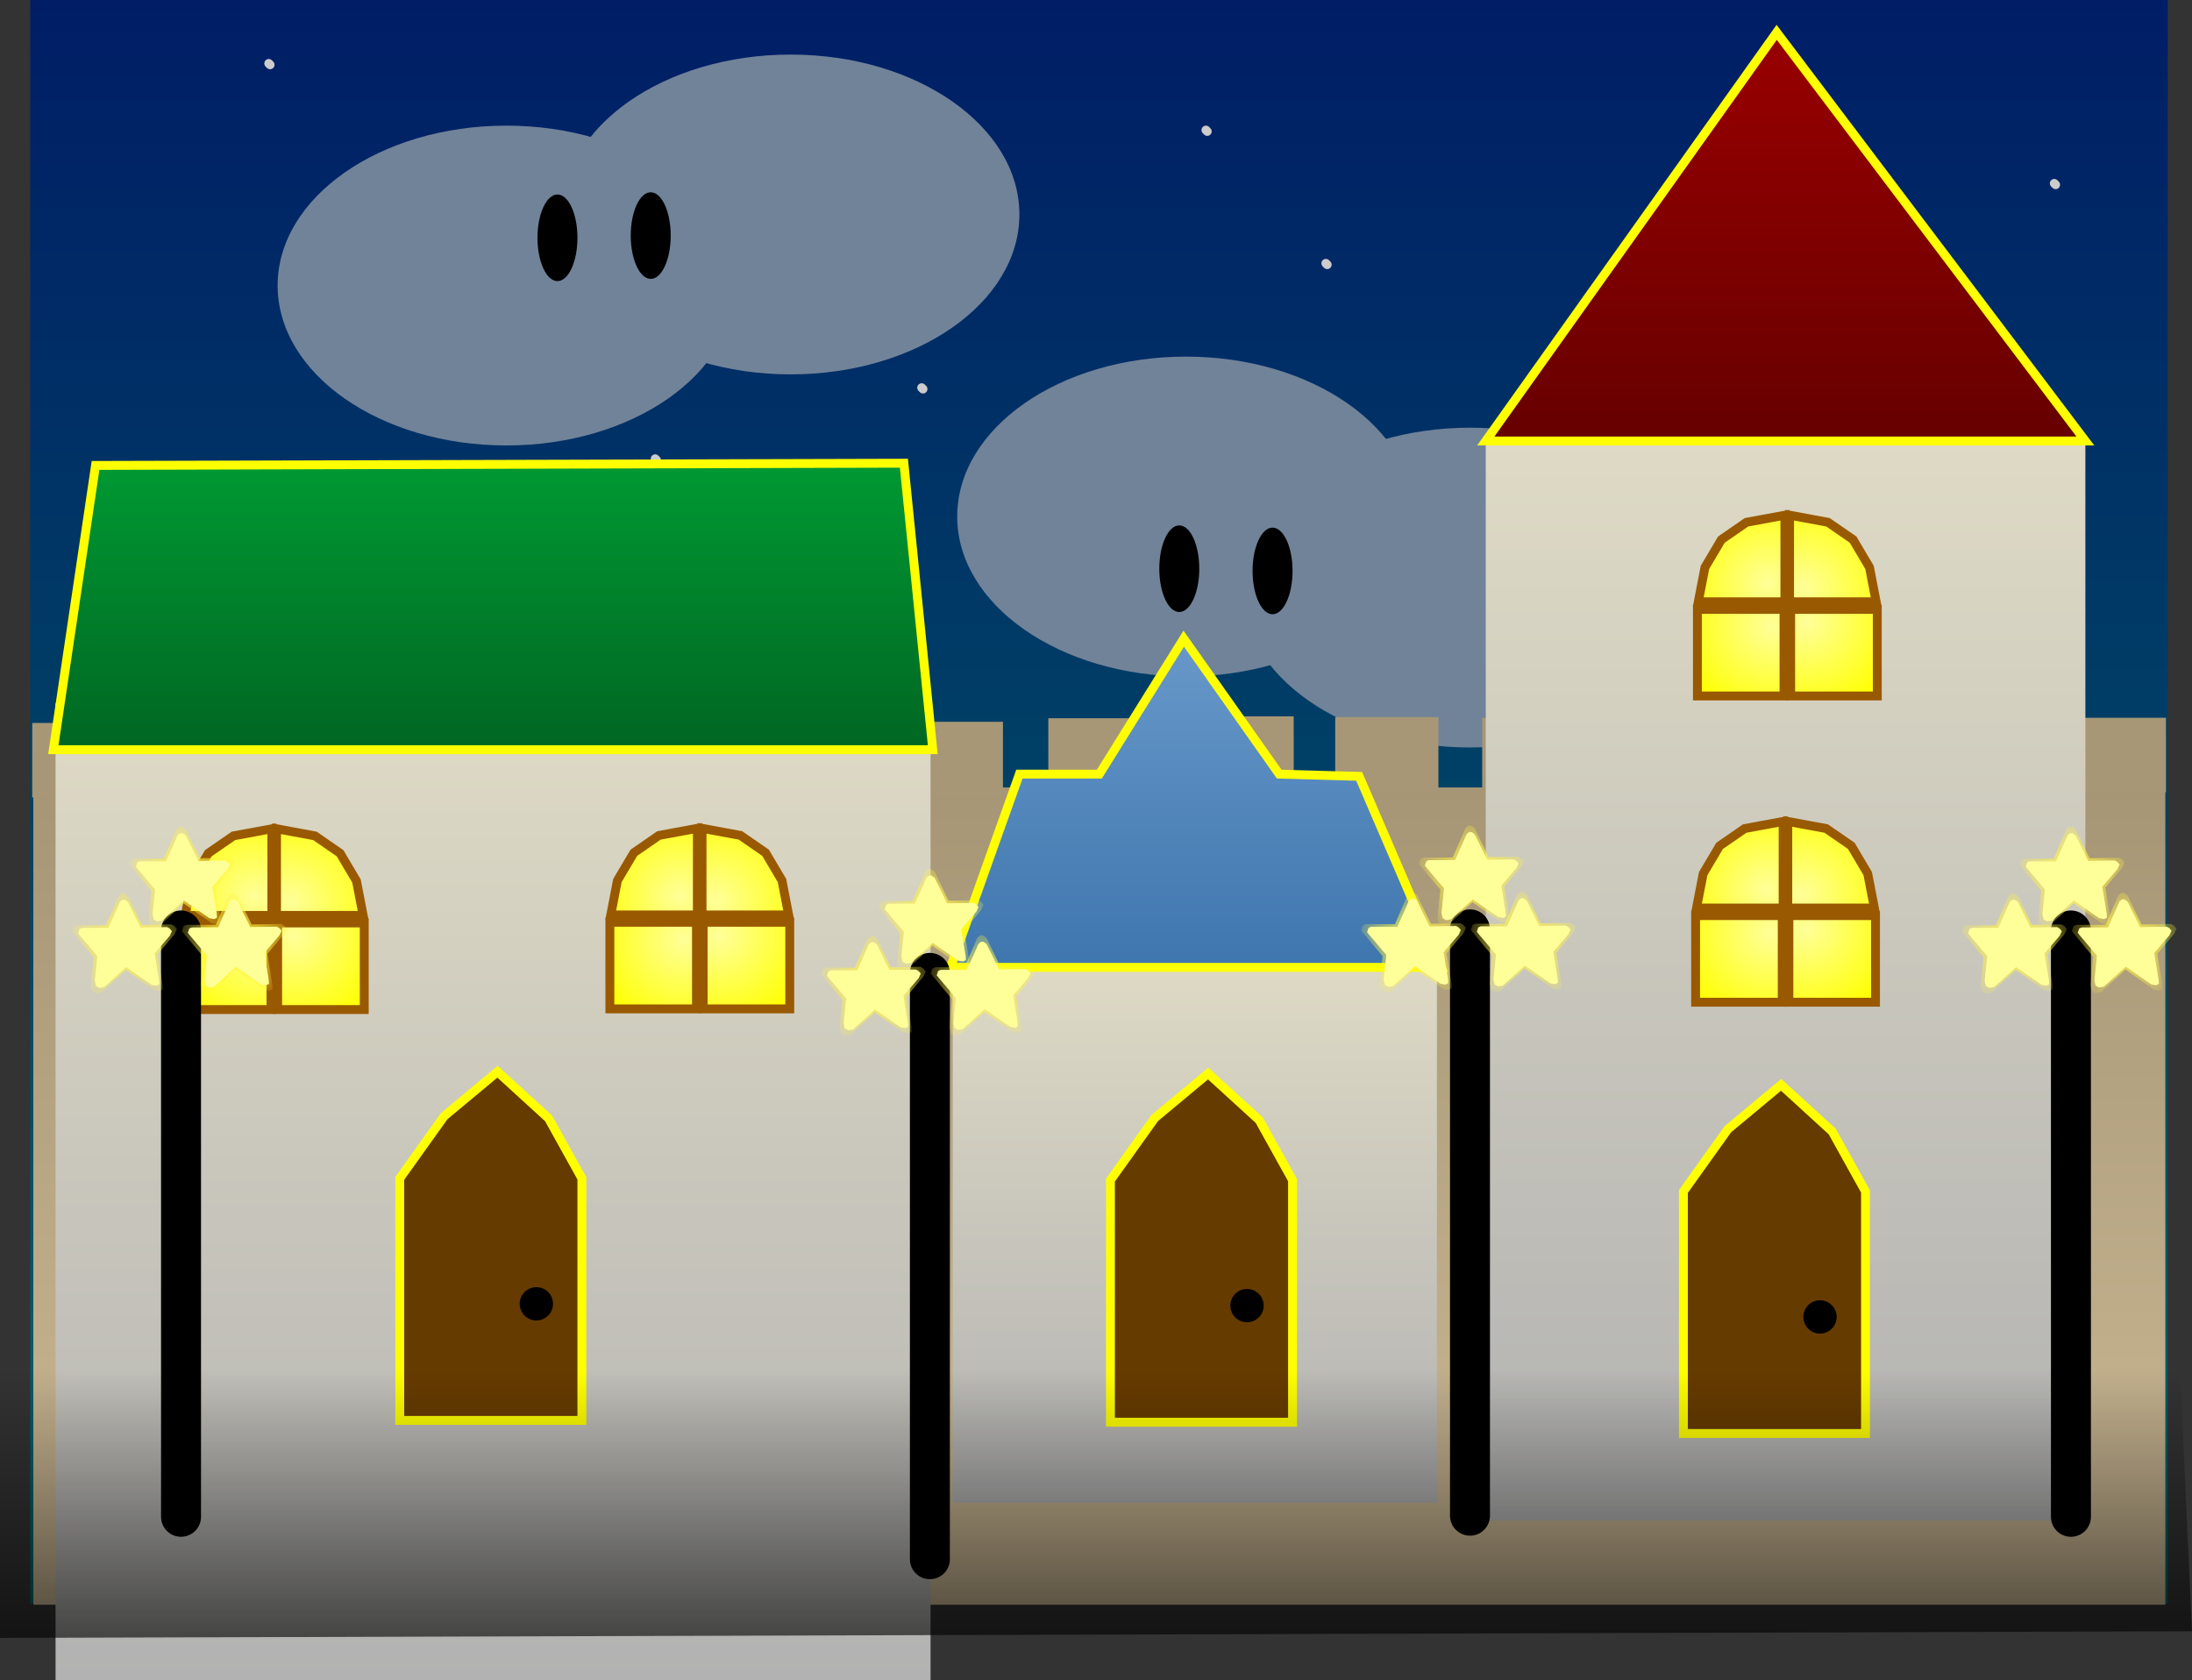 <svg version="1.1" xmlns="http://www.w3.org/2000/svg" xmlns:xlink="http://www.w3.org/1999/xlink" width="493.514" height="378.322" viewBox="0,0,493.514,378.322"><rect x="0" y="0" width="493.514" height="378.322" fill="#333333" stroke="none"/><defs><linearGradient x1="-0.709" y1="-0.286" x2="-0.709" y2="360.767" gradientUnits="userSpaceOnUse" id="color-1"><stop offset="0" stop-color="#001d66"/><stop offset="1" stop-color="#006666"/></linearGradient><linearGradient x1="240" y1="177" x2="240" y2="361" gradientUnits="userSpaceOnUse" id="color-2"><stop offset="0" stop-color="#a69675"/><stop offset="1" stop-color="#ccb995"/></linearGradient><linearGradient x1="103.5" y1="158.035" x2="103.5" y2="378.035" gradientUnits="userSpaceOnUse" id="color-3"><stop offset="0" stop-color="#dedac5"/><stop offset="1" stop-color="#b2b2b2"/></linearGradient><linearGradient x1="261.5" y1="215" x2="261.5" y2="338" gradientUnits="userSpaceOnUse" id="color-4"><stop offset="0" stop-color="#dedac5"/><stop offset="1" stop-color="#b2b2b2"/></linearGradient><radialGradient cx="50.778" cy="211.353" r="21.811" gradientUnits="userSpaceOnUse" id="color-5"><stop offset="0" stop-color="#ffff99"/><stop offset="1" stop-color="#ffff00"/></radialGradient><radialGradient cx="58.808" cy="210.538" r="21.401" gradientUnits="userSpaceOnUse" id="color-6"><stop offset="0" stop-color="#ffff99"/><stop offset="1" stop-color="#ffff00"/></radialGradient><radialGradient cx="57.888" cy="202.744" r="21.378" gradientUnits="userSpaceOnUse" id="color-7"><stop offset="0" stop-color="#ffff99"/><stop offset="1" stop-color="#ffff00"/></radialGradient><radialGradient cx="49.935" cy="201.666" r="20.455" gradientUnits="userSpaceOnUse" id="color-8"><stop offset="0" stop-color="#ffff99"/><stop offset="1" stop-color="#ffff00"/></radialGradient><radialGradient cx="146.578" cy="211.203" r="21.811" gradientUnits="userSpaceOnUse" id="color-9"><stop offset="0" stop-color="#ffff99"/><stop offset="1" stop-color="#ffff00"/></radialGradient><radialGradient cx="154.608" cy="210.388" r="21.401" gradientUnits="userSpaceOnUse" id="color-10"><stop offset="0" stop-color="#ffff99"/><stop offset="1" stop-color="#ffff00"/></radialGradient><radialGradient cx="153.688" cy="202.644" r="21.378" gradientUnits="userSpaceOnUse" id="color-11"><stop offset="0" stop-color="#ffff99"/><stop offset="1" stop-color="#ffff00"/></radialGradient><radialGradient cx="145.735" cy="201.566" r="20.455" gradientUnits="userSpaceOnUse" id="color-12"><stop offset="0" stop-color="#ffff99"/><stop offset="1" stop-color="#ffff00"/></radialGradient><linearGradient x1="394.5" y1="98.034" x2="394.5" y2="342.034" gradientUnits="userSpaceOnUse" id="color-13"><stop offset="0" stop-color="#dedac5"/><stop offset="1" stop-color="#b2b2b2"/></linearGradient><radialGradient cx="391.428" cy="140.753" r="21.811" gradientUnits="userSpaceOnUse" id="color-14"><stop offset="0" stop-color="#ffff99"/><stop offset="1" stop-color="#ffff00"/></radialGradient><radialGradient cx="399.458" cy="139.938" r="21.401" gradientUnits="userSpaceOnUse" id="color-15"><stop offset="0" stop-color="#ffff99"/><stop offset="1" stop-color="#ffff00"/></radialGradient><radialGradient cx="398.538" cy="132.144" r="21.378" gradientUnits="userSpaceOnUse" id="color-16"><stop offset="0" stop-color="#ffff99"/><stop offset="1" stop-color="#ffff00"/></radialGradient><radialGradient cx="390.585" cy="131.066" r="20.455" gradientUnits="userSpaceOnUse" id="color-17"><stop offset="0" stop-color="#ffff99"/><stop offset="1" stop-color="#ffff00"/></radialGradient><radialGradient cx="391.028" cy="209.703" r="21.811" gradientUnits="userSpaceOnUse" id="color-18"><stop offset="0" stop-color="#ffff99"/><stop offset="1" stop-color="#ffff00"/></radialGradient><radialGradient cx="399.058" cy="208.888" r="21.401" gradientUnits="userSpaceOnUse" id="color-19"><stop offset="0" stop-color="#ffff99"/><stop offset="1" stop-color="#ffff00"/></radialGradient><radialGradient cx="398.138" cy="201.094" r="21.378" gradientUnits="userSpaceOnUse" id="color-20"><stop offset="0" stop-color="#ffff99"/><stop offset="1" stop-color="#ffff00"/></radialGradient><radialGradient cx="390.185" cy="200.016" r="20.455" gradientUnits="userSpaceOnUse" id="color-21"><stop offset="0" stop-color="#ffff99"/><stop offset="1" stop-color="#ffff00"/></radialGradient><linearGradient x1="4.5" y1="104" x2="4.5" y2="168.5" gradientUnits="userSpaceOnUse" id="color-22"><stop offset="0" stop-color="#009933"/><stop offset="1" stop-color="#006622"/></linearGradient><linearGradient x1="206.5" y1="143.5" x2="206.5" y2="217.5" gradientUnits="userSpaceOnUse" id="color-23"><stop offset="0" stop-color="#6898c9"/><stop offset="1" stop-color="#3e76ae"/></linearGradient><radialGradient cx="20.922" cy="212.199" r="15.513" gradientUnits="userSpaceOnUse" id="color-24"><stop offset="0" stop-color="#fff343"/><stop offset="1" stop-color="#fff343" stop-opacity="0"/></radialGradient><radialGradient cx="45.622" cy="212.099" r="15.513" gradientUnits="userSpaceOnUse" id="color-25"><stop offset="0" stop-color="#fff343"/><stop offset="1" stop-color="#fff343" stop-opacity="0"/></radialGradient><radialGradient cx="33.922" cy="197.199" r="15.513" gradientUnits="userSpaceOnUse" id="color-26"><stop offset="0" stop-color="#fff343"/><stop offset="1" stop-color="#fff343" stop-opacity="0"/></radialGradient><radialGradient cx="189.522" cy="221.749" r="15.513" gradientUnits="userSpaceOnUse" id="color-27"><stop offset="0" stop-color="#fff343"/><stop offset="1" stop-color="#fff343" stop-opacity="0"/></radialGradient><radialGradient cx="214.222" cy="221.649" r="15.513" gradientUnits="userSpaceOnUse" id="color-28"><stop offset="0" stop-color="#fff343"/><stop offset="1" stop-color="#fff343" stop-opacity="0"/></radialGradient><radialGradient cx="202.522" cy="206.749" r="15.513" gradientUnits="userSpaceOnUse" id="color-29"><stop offset="0" stop-color="#fff343"/><stop offset="1" stop-color="#fff343" stop-opacity="0"/></radialGradient><radialGradient cx="311.122" cy="211.949" r="15.513" gradientUnits="userSpaceOnUse" id="color-30"><stop offset="0" stop-color="#fff343"/><stop offset="1" stop-color="#fff343" stop-opacity="0"/></radialGradient><radialGradient cx="335.822" cy="211.849" r="15.513" gradientUnits="userSpaceOnUse" id="color-31"><stop offset="0" stop-color="#fff343"/><stop offset="1" stop-color="#fff343" stop-opacity="0"/></radialGradient><radialGradient cx="324.122" cy="196.949" r="15.513" gradientUnits="userSpaceOnUse" id="color-32"><stop offset="0" stop-color="#fff343"/><stop offset="1" stop-color="#fff343" stop-opacity="0"/></radialGradient><radialGradient cx="446.422" cy="212.199" r="15.513" gradientUnits="userSpaceOnUse" id="color-33"><stop offset="0" stop-color="#fff343"/><stop offset="1" stop-color="#fff343" stop-opacity="0"/></radialGradient><radialGradient cx="471.122" cy="212.099" r="15.513" gradientUnits="userSpaceOnUse" id="color-34"><stop offset="0" stop-color="#fff343"/><stop offset="1" stop-color="#fff343" stop-opacity="0"/></radialGradient><radialGradient cx="459.422" cy="197.199" r="15.513" gradientUnits="userSpaceOnUse" id="color-35"><stop offset="0" stop-color="#fff343"/><stop offset="1" stop-color="#fff343" stop-opacity="0"/></radialGradient><linearGradient x1="327" y1="7" x2="327" y2="99" gradientUnits="userSpaceOnUse" id="color-36"><stop offset="0" stop-color="#990000"/><stop offset="1" stop-color="#660000"/></linearGradient><linearGradient x1="567.899" y1="308.004" x2="567.899" y2="406.004" gradientUnits="userSpaceOnUse" id="color-37"><stop offset="0" stop-color="#000000" stop-opacity="0"/><stop offset="1" stop-color="#000000"/></linearGradient></defs><g transform="translate(7.508,0.286)"><g data-paper-data="{&quot;isPaintingLayer&quot;:true}" fill-rule="nonzero" stroke-linejoin="miter" stroke-miterlimit="10" stroke-dasharray="" stroke-dashoffset="0" style="mix-blend-mode: normal"><path d="M-0.709,-0.286h481.244v361.054h-481.244z" fill="url(#color-1)" stroke="#000000" stroke-width="0" stroke-linecap="butt"/><path d="M53,14l0.3,0.3" fill="none" stroke="#cccccc" stroke-width="2" stroke-linecap="round"/><path d="M79,71l0.3,0.3" fill="none" stroke="#cccccc" stroke-width="2" stroke-linecap="round"/><path d="M291.3,59.3l-0.3,-0.3" fill="none" stroke="#cccccc" stroke-width="2" stroke-linecap="round"/><path d="M168,33l0.3,0.3" fill="none" stroke="#cccccc" stroke-width="2" stroke-linecap="round"/><path d="M200,87l0.3,0.3" fill="none" stroke="#cccccc" stroke-width="2" stroke-linecap="round"/><path d="M264.3,29.3l-0.3,-0.3" fill="none" stroke="#cccccc" stroke-width="2" stroke-linecap="round"/><path d="M455,41l0.3,0.3" fill="none" stroke="#cccccc" stroke-width="2" stroke-linecap="round"/><path d="M443,106l0.3,0.3" fill="none" stroke="#cccccc" stroke-width="2" stroke-linecap="round"/><path d="M424.3,147.3l-0.3,-0.3" fill="none" stroke="#cccccc" stroke-width="2" stroke-linecap="round"/><path d="M371,132l0.3,0.3" fill="none" stroke="#cccccc" stroke-width="2" stroke-linecap="round"/><path d="M371,53l0.3,0.3" fill="none" stroke="#cccccc" stroke-width="2" stroke-linecap="round"/><path d="M291.3,233.3l-0.3,-0.3" fill="none" stroke="#cccccc" stroke-width="2" stroke-linecap="round"/><path d="M168.3,182.3l-0.3,-0.3" fill="none" stroke="#cccccc" stroke-width="2" stroke-linecap="round"/><path d="M35.3,151.3l-0.3,-0.3" fill="none" stroke="#cccccc" stroke-width="2" stroke-linecap="round"/><path d="M96.3,141.3l-0.3,-0.3" fill="none" stroke="#cccccc" stroke-width="2" stroke-linecap="round"/><path d="M42,331l0.3,0.3" fill="none" stroke="#cccccc" stroke-width="2" stroke-linecap="round"/><path d="M108.3,243.3l-0.3,-0.3" fill="none" stroke="#cccccc" stroke-width="2" stroke-linecap="round"/><path d="M163.3,308.3l-0.3,-0.3" fill="none" stroke="#cccccc" stroke-width="2" stroke-linecap="round"/><path d="M233.3,273.3l-0.3,-0.3" fill="none" stroke="#cccccc" stroke-width="2" stroke-linecap="round"/><path d="M309.3,312.3l-0.3,-0.3" fill="none" stroke="#cccccc" stroke-width="2" stroke-linecap="round"/><path d="M385.3,291.3l-0.3,-0.3" fill="none" stroke="#cccccc" stroke-width="2" stroke-linecap="round"/><path d="M451,299l0.3,0.3" fill="none" stroke="#cccccc" stroke-width="2" stroke-linecap="round"/><path d="M422.3,210.3l-0.3,-0.3" fill="none" stroke="#cccccc" stroke-width="2" stroke-linecap="round"/><path d="M360,208l0.3,0.3" fill="none" stroke="#cccccc" stroke-width="2" stroke-linecap="round"/><path d="M304,161l0.3,0.3" fill="none" stroke="#cccccc" stroke-width="2" stroke-linecap="round"/><path d="M277,120l0.3,0.3" fill="none" stroke="#cccccc" stroke-width="2" stroke-linecap="round"/><path d="M221,130l0.3,0.3" fill="none" stroke="#cccccc" stroke-width="2" stroke-linecap="round"/><path d="M214.3,187.3l-0.3,-0.3" fill="none" stroke="#cccccc" stroke-width="2" stroke-linecap="round"/><path d="M140,103l0.3,0.3" fill="none" stroke="#cccccc" stroke-width="2" stroke-linecap="round"/><path d="M372.3,92.3l-0.3,-0.3" fill="none" stroke="#cccccc" stroke-width="2" stroke-linecap="round"/><path d="M323.3,123.3l-0.3,-0.3" fill="none" stroke="#cccccc" stroke-width="2" stroke-linecap="round"/><path d="M90,215l0.3,0.3" fill="none" stroke="#cccccc" stroke-width="2" stroke-linecap="round"/><path d="M60.3,249.3l-0.3,-0.3" fill="none" stroke="#cccccc" stroke-width="2" stroke-linecap="round"/><path d="M167.3,262.3l-0.3,-0.3" fill="none" stroke="#cccccc" stroke-width="2" stroke-linecap="round"/><path d="M376,250l0.3,0.3" fill="none" stroke="#cccccc" stroke-width="2" stroke-linecap="round"/><g data-paper-data="{&quot;origPos&quot;:null}" stroke="none" stroke-width="1" stroke-linecap="butt"><path d="M106.5,28c14.208,0 27.083,4.034 36.406,10.551c9.323,6.517 15.094,15.517 15.094,25.449c0,9.932 -5.771,18.932 -15.094,25.449c-9.323,6.517 -22.198,10.551 -36.406,10.551c-14.208,0 -27.083,-4.034 -36.406,-10.551c-9.323,-6.517 -15.094,-15.517 -15.094,-25.449c0,-9.932 5.771,-18.932 15.094,-25.449c9.323,-6.517 22.198,-10.551 36.406,-10.551z" fill="#718399"/><path d="M170.5,12c14.208,0 27.083,4.034 36.406,10.551c9.323,6.517 15.094,15.517 15.094,25.449c0,9.932 -5.771,18.932 -15.094,25.449c-9.323,6.517 -22.198,10.551 -36.406,10.551c-14.208,0 -27.083,-4.034 -36.406,-10.551c-9.323,-6.517 -15.094,-15.517 -15.094,-25.449c0,-9.932 5.771,-18.932 15.094,-25.449c9.323,-6.517 22.198,-10.551 36.406,-10.551z" fill="#718399"/><path d="M118,43.5c1.242,0 2.367,1.093 3.181,2.858c0.815,1.765 1.319,4.202 1.319,6.892c0,2.69 -0.504,5.127 -1.319,6.892c-0.814,1.765 -1.939,2.858 -3.181,2.858c-1.242,0 -2.367,-1.093 -3.181,-2.858c-0.815,-1.765 -1.319,-4.202 -1.319,-6.892c0,-2.69 0.504,-5.127 1.319,-6.892c0.814,-1.765 1.939,-2.858 3.181,-2.858z" fill="#000000"/><path d="M139,43c1.242,0 2.367,1.093 3.181,2.858c0.815,1.765 1.319,4.202 1.319,6.892c0,2.69 -0.504,5.127 -1.319,6.892c-0.814,1.765 -1.939,2.858 -3.181,2.858c-1.242,0 -2.367,-1.093 -3.181,-2.858c-0.815,-1.765 -1.319,-4.202 -1.319,-6.892c0,-2.69 0.504,-5.127 1.319,-6.892c0.814,-1.765 1.939,-2.858 3.181,-2.858z" fill="#000000"/></g><g data-paper-data="{&quot;origPos&quot;:null}" stroke="none" stroke-width="1" stroke-linecap="butt"><path d="M359.906,106.551c9.323,6.517 15.094,15.517 15.094,25.449c0,9.932 -5.771,18.932 -15.094,25.449c-9.323,6.517 -22.198,10.551 -36.406,10.551c-14.208,0 -27.083,-4.034 -36.406,-10.551c-9.323,-6.517 -15.094,-15.517 -15.094,-25.449c0,-9.932 5.771,-18.932 15.094,-25.449c9.323,-6.517 22.198,-10.551 36.406,-10.551c14.208,0 27.083,4.034 36.406,10.551z" data-paper-data="{&quot;origPos&quot;:null}" fill="#718399"/><path d="M295.906,90.551c9.323,6.517 15.094,15.517 15.094,25.449c0,9.932 -5.771,18.932 -15.094,25.449c-9.323,6.517 -22.198,10.551 -36.406,10.551c-14.208,0 -27.083,-4.034 -36.406,-10.551c-9.323,-6.517 -15.094,-15.517 -15.094,-25.449c0,-9.932 5.771,-18.932 15.094,-25.449c9.323,-6.517 22.198,-10.551 36.406,-10.551c14.208,0 27.083,4.034 36.406,10.551z" data-paper-data="{&quot;origPos&quot;:null}" fill="#718399"/><path d="M282.181,121.358c0.815,1.765 1.319,4.202 1.319,6.892c0,2.69 -0.504,5.127 -1.319,6.892c-0.814,1.765 -1.939,2.858 -3.181,2.858c-1.242,0 -2.367,-1.093 -3.181,-2.858c-0.815,-1.765 -1.319,-4.202 -1.319,-6.892c0,-2.69 0.504,-5.127 1.319,-6.892c0.814,-1.765 1.939,-2.858 3.181,-2.858c1.242,0 2.367,1.093 3.181,2.858z" data-paper-data="{&quot;origPos&quot;:null}" fill="#000000"/><path d="M261.181,120.858c0.815,1.765 1.319,4.202 1.319,6.892c0,2.69 -0.504,5.127 -1.319,6.892c-0.814,1.765 -1.939,2.858 -3.181,2.858c-1.242,0 -2.367,-1.093 -3.181,-2.858c-0.815,-1.765 -1.319,-4.202 -1.319,-6.892c0,-2.69 0.504,-5.127 1.319,-6.892c0.814,-1.765 1.939,-2.858 3.181,-2.858c1.242,0 2.367,1.093 3.181,2.858z" data-paper-data="{&quot;origPos&quot;:null}" fill="#000000"/></g><g data-paper-data="{&quot;origPos&quot;:null}" stroke="none" stroke-width="1" stroke-linecap="butt"><path d="M0,177h480v184h-480z" data-paper-data="{&quot;origPos&quot;:null}" fill="url(#color-2)"/><g data-paper-data="{&quot;origPos&quot;:null}" fill="#a79776"><g data-paper-data="{&quot;origPos&quot;:null}"><path d="M359.233,161.417h23.234v16.769h-23.234z" data-paper-data="{&quot;origPos&quot;:null}"/><path d="M456.916,161.31h23.234v16.769h-23.234z" data-paper-data="{&quot;origPos&quot;:null}"/><path d="M423.828,161.15h23.234v16.769h-23.234z" data-paper-data="{&quot;origPos&quot;:null}"/><path d="M391.25,160.991h23.234v16.769h-23.234z" data-paper-data="{&quot;origPos&quot;:null}"/></g><g data-paper-data="{&quot;origPos&quot;:null}"><path d="M228.512,161.417h23.234v16.769h-23.234z" data-paper-data="{&quot;origPos&quot;:null}"/><path d="M326.195,161.31h23.234v16.769h-23.234z" data-paper-data="{&quot;origPos&quot;:null}"/><path d="M293.107,161.15h23.234v16.769h-23.234z" data-paper-data="{&quot;origPos&quot;:null}"/><path d="M260.528,160.991h23.234v16.769h-23.234z" data-paper-data="{&quot;origPos&quot;:null}"/></g><path d="M130.471,162.481h23.234v16.769h-23.234z" data-paper-data="{&quot;origPos&quot;:null}"/><path d="M195.066,162.215h23.234v16.769h-23.234z" data-paper-data="{&quot;origPos&quot;:null}"/><path d="M162.488,162.055h23.234v16.769h-23.234z" data-paper-data="{&quot;origPos&quot;:null}"/><g data-paper-data="{&quot;origPos&quot;:null}"><path d="M-0.25,162.481h23.234v16.769h-23.234z" data-paper-data="{&quot;origPos&quot;:null}"/><path d="M97.433,162.375h23.234v16.769h-23.234z" data-paper-data="{&quot;origPos&quot;:null}"/><path d="M64.345,162.215h23.234v16.769h-23.234z" data-paper-data="{&quot;origPos&quot;:null}"/><path d="M31.767,162.055h23.234v16.769h-23.234z" data-paper-data="{&quot;origPos&quot;:null}"/></g></g></g><path d="M5,158.035h197v220h-197z" data-paper-data="{&quot;origPos&quot;:null}" fill="url(#color-3)" stroke="none" stroke-width="1.048" stroke-linecap="butt"/><path d="M207,215h109v123h-109z" data-paper-data="{&quot;origPos&quot;:null}" fill="url(#color-4)" stroke="none" stroke-width="1" stroke-linecap="butt"/><g stroke="#995900" stroke-width="2"><path d="M34,207.5h19.5v19.5h-19.5z" fill="url(#color-5)" stroke-linecap="butt"/><path d="M55,207.5h19.5v19.5h-19.5z" fill="url(#color-6)" stroke-linecap="butt"/><path d="M54.75,186.3l8.65,1.6l5.65,3.9l3.7,6.25l1.5,7.75h-19.5z" fill="url(#color-7)" stroke-linecap="round"/><path d="M53.7,205.8h-19.5l1.5,-7.75l3.7,-6.25l5.65,-3.9l8.65,-1.6z" fill="url(#color-8)" stroke-linecap="round"/></g><g stroke="#995900" stroke-width="2"><path d="M129.8,207.35h19.5v19.5h-19.5z" fill="url(#color-9)" stroke-linecap="butt"/><path d="M150.8,207.35h19.5v19.5h-19.5z" fill="url(#color-10)" stroke-linecap="butt"/><path d="M150.55,186.2l8.65,1.6l5.65,3.9l3.7,6.25l1.5,7.75h-19.5z" fill="url(#color-11)" stroke-linecap="round"/><path d="M149.5,205.7h-19.5l1.5,-7.75l3.7,-6.25l5.65,-3.9l8.65,-1.6z" fill="url(#color-12)" stroke-linecap="round"/></g><path d="M327,98.034h135v244h-135z" data-paper-data="{&quot;origPos&quot;:null}" fill="url(#color-13)" stroke="none" stroke-width="1.029" stroke-linecap="butt"/><g data-paper-data="{&quot;origPos&quot;:null}" stroke="#995900" stroke-width="2"><path d="M374.65,136.9h19.5v19.5h-19.5z" fill="url(#color-14)" stroke-linecap="butt"/><path d="M395.65,136.9h19.5v19.5h-19.5z" fill="url(#color-15)" stroke-linecap="butt"/><path d="M395.4,115.7l8.65,1.6l5.65,3.9l3.7,6.25l1.5,7.75h-19.5z" fill="url(#color-16)" stroke-linecap="round"/><path d="M394.35,135.2h-19.5l1.5,-7.75l3.7,-6.25l5.65,-3.9l8.65,-1.6z" fill="url(#color-17)" stroke-linecap="round"/></g><g data-paper-data="{&quot;origPos&quot;:null}" stroke="#995900" stroke-width="2"><path d="M374.25,205.85h19.5v19.5h-19.5z" fill="url(#color-18)" stroke-linecap="butt"/><path d="M395.25,205.85h19.5v19.5h-19.5z" fill="url(#color-19)" stroke-linecap="butt"/><path d="M395,184.65l8.65,1.6l5.65,3.9l3.7,6.25l1.5,7.75h-19.5z" fill="url(#color-20)" stroke-linecap="round"/><path d="M393.95,204.15h-19.5l1.5,-7.75l3.7,-6.25l5.65,-3.9l8.65,-1.6z" fill="url(#color-21)" stroke-linecap="round"/></g><g><path d="M82.5,265l10,-14l12,-10l11.5,10.5l7.5,13.5v54.5h-41z" fill="#663b00" stroke="#ffff00" stroke-width="2" stroke-linecap="round"/><path d="M113.25,289.5c1.035,0 1.972,0.42 2.651,1.099c0.679,0.679 1.099,1.616 1.099,2.651c0,1.035 -0.42,1.972 -1.099,2.651c-0.679,0.679 -1.616,1.099 -2.651,1.099c-1.035,0 -1.972,-0.42 -2.651,-1.099c-0.679,-0.679 -1.099,-1.616 -1.099,-2.651c0,-1.035 0.42,-1.972 1.099,-2.651c0.679,-0.679 1.616,-1.099 2.651,-1.099z" fill="#000000" stroke="none" stroke-width="1" stroke-linecap="butt"/></g><g data-paper-data="{&quot;origPos&quot;:null}"><path d="M371.5,267.95l10,-14l12,-10l11.5,10.5l7.5,13.5v54.5h-41z" fill="#663b00" stroke="#ffff00" stroke-width="2" stroke-linecap="round"/><path d="M402.25,292.45c1.035,0 1.972,0.42 2.651,1.099c0.679,0.679 1.099,1.616 1.099,2.651c0,1.035 -0.42,1.972 -1.099,2.651c-0.679,0.679 -1.616,1.099 -2.651,1.099c-1.035,0 -1.972,-0.42 -2.651,-1.099c-0.679,-0.679 -1.099,-1.616 -1.099,-2.651c0,-1.035 0.42,-1.972 1.099,-2.651c0.679,-0.679 1.616,-1.099 2.651,-1.099z" fill="#000000" stroke="none" stroke-width="1" stroke-linecap="butt"/></g><path d="M14,104.5l182,-0.5l6.5,64.5h-198z" fill="url(#color-22)" stroke="#ffff00" stroke-width="2" stroke-linecap="round"/><path d="M222,174h18l19,-30.5l21.5,30.5l18,0.5l18.5,43h-110.5z" data-paper-data="{&quot;origPos&quot;:null}" fill="url(#color-23)" stroke="#ffff00" stroke-width="2" stroke-linecap="round"/><path d="M480,243v0v30v0z" fill="#990000" stroke="none" stroke-width="1" stroke-linecap="butt"/><g stroke-linecap="round"><path d="M33.25,341.2v-132" fill="none" stroke="#000000" stroke-width="9"/><g stroke="none"><path d="M9.166,209.957l-0.418,-0.539l0.362,-1.107l0.641,-0.284h6.603l2.898,-6.672l0.641,-0.539l0.641,0.028l0.78,0.596l3.121,6.502l6.687,-0.114l0.669,0.398l0.529,0.653l-0.529,1.164l-3.817,4.514l1.115,6.842l0.056,1.079l-0.697,0.369l-1.226,-0.227l-6.408,-4.543l-5.461,5.11l-1.226,0.227l-0.892,-0.483l-0.306,-1.334l0.641,-6.36z" fill="url(#color-24)" stroke-width="0.563"/><path d="M10.462,210.312l-0.374,-0.474l0.324,-0.973l0.574,-0.25h5.913l2.595,-5.864l0.574,-0.474l0.574,0.025l0.699,0.524l2.795,5.714l5.988,-0.1l0.599,0.349l0.474,0.574l-0.474,1.023l-3.418,3.967l0.998,6.013l0.05,0.948l-0.624,0.324l-1.098,-0.2l-5.739,-3.992l-4.891,4.491l-1.098,0.2l-0.798,-0.424l-0.274,-1.173l0.574,-5.589z" fill="#ffff99" stroke-width="0.499"/></g><g stroke="none"><path d="M33.866,209.857l-0.418,-0.539l0.362,-1.107l0.641,-0.284h6.603l2.898,-6.672l0.641,-0.539l0.641,0.028l0.78,0.596l3.121,6.502l6.687,-0.114l0.669,0.398l0.529,0.653l-0.529,1.164l-3.817,4.514l1.115,6.842l0.056,1.079l-0.697,0.369l-1.226,-0.227l-6.408,-4.543l-5.461,5.11l-1.226,0.227l-0.892,-0.483l-0.306,-1.334l0.641,-6.36z" fill="url(#color-25)" stroke-width="0.563"/><path d="M35.162,210.212l-0.374,-0.474l0.324,-0.973l0.574,-0.25h5.913l2.595,-5.864l0.574,-0.474l0.574,0.025l0.699,0.524l2.795,5.714l5.988,-0.1l0.599,0.349l0.474,0.574l-0.474,1.023l-3.418,3.967l0.998,6.013l0.05,0.948l-0.624,0.324l-1.098,-0.2l-5.739,-3.992l-4.891,4.491l-1.098,0.2l-0.798,-0.424l-0.274,-1.173l0.574,-5.589z" fill="#ffff99" stroke-width="0.499"/></g><g stroke="none"><path d="M22.166,194.957l-0.418,-0.539l0.362,-1.107l0.641,-0.284h6.603l2.898,-6.672l0.641,-0.539l0.641,0.028l0.78,0.596l3.121,6.502l6.687,-0.114l0.669,0.398l0.529,0.653l-0.529,1.164l-3.817,4.514l1.115,6.842l0.056,1.079l-0.697,0.369l-1.226,-0.227l-6.408,-4.543l-5.461,5.11l-1.226,0.227l-0.892,-0.483l-0.306,-1.334l0.641,-6.36z" fill="url(#color-26)" stroke-width="0.563"/><path d="M23.462,195.312l-0.374,-0.474l0.324,-0.973l0.574,-0.25h5.913l2.595,-5.864l0.574,-0.474l0.574,0.025l0.699,0.524l2.795,5.714l5.988,-0.1l0.599,0.349l0.474,0.574l-0.474,1.023l-3.418,3.967l0.998,6.013l0.05,0.948l-0.624,0.324l-1.098,-0.2l-5.739,-3.992l-4.891,4.491l-1.098,0.2l-0.798,-0.424l-0.274,-1.173l0.574,-5.589z" fill="#ffff99" stroke-width="0.499"/></g></g><g stroke-linecap="round"><path d="M201.85,218.75v132" fill="none" stroke="#000000" stroke-width="9"/><g stroke="none"><path d="M177.766,219.507l-0.418,-0.539l0.362,-1.107l0.641,-0.284h6.603l2.898,-6.672l0.641,-0.539l0.641,0.028l0.78,0.596l3.121,6.502l6.687,-0.114l0.669,0.398l0.529,0.653l-0.529,1.164l-3.817,4.514l1.115,6.842l0.056,1.079l-0.697,0.369l-1.226,-0.227l-6.408,-4.543l-5.461,5.11l-1.226,0.227l-0.892,-0.483l-0.306,-1.334l0.641,-6.36z" fill="url(#color-27)" stroke-width="0.563"/><path d="M179.062,219.862l-0.374,-0.474l0.324,-0.973l0.574,-0.25h5.913l2.595,-5.864l0.574,-0.474l0.574,0.025l0.699,0.524l2.795,5.714l5.988,-0.1l0.599,0.349l0.474,0.574l-0.474,1.023l-3.418,3.967l0.998,6.013l0.05,0.948l-0.624,0.324l-1.098,-0.2l-5.739,-3.992l-4.891,4.491l-1.098,0.2l-0.798,-0.424l-0.274,-1.173l0.574,-5.589z" fill="#ffff99" stroke-width="0.499"/></g><g stroke="none"><path d="M202.466,219.407l-0.418,-0.539l0.362,-1.107l0.641,-0.284h6.603l2.898,-6.672l0.641,-0.539l0.641,0.028l0.78,0.596l3.121,6.502l6.687,-0.114l0.669,0.398l0.529,0.653l-0.529,1.164l-3.817,4.514l1.115,6.842l0.056,1.079l-0.697,0.369l-1.226,-0.227l-6.408,-4.543l-5.461,5.11l-1.226,0.227l-0.892,-0.483l-0.306,-1.334l0.641,-6.36z" fill="url(#color-28)" stroke-width="0.563"/><path d="M203.762,219.762l-0.374,-0.474l0.324,-0.973l0.574,-0.25h5.913l2.595,-5.864l0.574,-0.474l0.574,0.025l0.699,0.524l2.795,5.714l5.988,-0.1l0.599,0.349l0.474,0.574l-0.474,1.023l-3.418,3.967l0.998,6.013l0.05,0.948l-0.624,0.324l-1.098,-0.2l-5.739,-3.992l-4.891,4.491l-1.098,0.2l-0.798,-0.424l-0.274,-1.173l0.574,-5.589z" fill="#ffff99" stroke-width="0.499"/></g><g stroke="none"><path d="M190.766,204.507l-0.418,-0.539l0.362,-1.107l0.641,-0.284h6.603l2.898,-6.672l0.641,-0.539l0.641,0.028l0.78,0.596l3.121,6.502l6.687,-0.114l0.669,0.398l0.529,0.653l-0.529,1.164l-3.817,4.514l1.115,6.842l0.056,1.079l-0.697,0.369l-1.226,-0.227l-6.408,-4.543l-5.461,5.11l-1.226,0.227l-0.892,-0.483l-0.306,-1.334l0.641,-6.36z" fill="url(#color-29)" stroke-width="0.563"/><path d="M192.062,204.862l-0.374,-0.474l0.324,-0.973l0.574,-0.25h5.913l2.595,-5.864l0.574,-0.474l0.574,0.025l0.699,0.524l2.795,5.714l5.988,-0.1l0.599,0.349l0.474,0.574l-0.474,1.023l-3.418,3.967l0.998,6.013l0.05,0.948l-0.624,0.324l-1.098,-0.2l-5.739,-3.992l-4.891,4.491l-1.098,0.2l-0.798,-0.424l-0.274,-1.173l0.574,-5.589z" fill="#ffff99" stroke-width="0.499"/></g></g><g stroke-linecap="round"><path d="M323.45,340.95v-132" fill="none" stroke="#000000" stroke-width="9"/><g stroke="none"><path d="M299.366,209.707l-0.418,-0.539l0.362,-1.107l0.641,-0.284h6.603l2.898,-6.672l0.641,-0.539l0.641,0.028l0.78,0.596l3.121,6.502l6.687,-0.114l0.669,0.398l0.529,0.653l-0.529,1.164l-3.817,4.514l1.115,6.842l0.056,1.079l-0.697,0.369l-1.226,-0.227l-6.408,-4.543l-5.461,5.11l-1.226,0.227l-0.892,-0.483l-0.306,-1.334l0.641,-6.36z" fill="url(#color-30)" stroke-width="0.563"/><path d="M300.662,210.062l-0.374,-0.474l0.324,-0.973l0.574,-0.25h5.913l2.595,-5.864l0.574,-0.474l0.574,0.025l0.699,0.524l2.795,5.714l5.988,-0.1l0.599,0.349l0.474,0.574l-0.474,1.023l-3.418,3.967l0.998,6.013l0.05,0.948l-0.624,0.324l-1.098,-0.2l-5.739,-3.992l-4.891,4.491l-1.098,0.2l-0.798,-0.424l-0.274,-1.173l0.574,-5.589z" fill="#ffff99" stroke-width="0.499"/></g><g stroke="none"><path d="M324.066,209.607l-0.418,-0.539l0.362,-1.107l0.641,-0.284h6.603l2.898,-6.672l0.641,-0.539l0.641,0.028l0.78,0.596l3.121,6.502l6.687,-0.114l0.669,0.398l0.529,0.653l-0.529,1.164l-3.817,4.514l1.115,6.842l0.056,1.079l-0.697,0.369l-1.226,-0.227l-6.408,-4.543l-5.461,5.11l-1.226,0.227l-0.892,-0.483l-0.306,-1.334l0.641,-6.36z" fill="url(#color-31)" stroke-width="0.563"/><path d="M325.362,209.962l-0.374,-0.474l0.324,-0.973l0.574,-0.25h5.913l2.595,-5.864l0.574,-0.474l0.574,0.025l0.699,0.524l2.795,5.714l5.988,-0.1l0.599,0.349l0.474,0.574l-0.474,1.023l-3.418,3.967l0.998,6.013l0.05,0.948l-0.624,0.324l-1.098,-0.2l-5.739,-3.992l-4.891,4.491l-1.098,0.2l-0.798,-0.424l-0.274,-1.173l0.574,-5.589z" fill="#ffff99" stroke-width="0.499"/></g><g stroke="none"><path d="M312.366,194.707l-0.418,-0.539l0.362,-1.107l0.641,-0.284h6.603l2.898,-6.672l0.641,-0.539l0.641,0.028l0.78,0.596l3.121,6.502l6.687,-0.114l0.669,0.398l0.529,0.653l-0.529,1.164l-3.817,4.514l1.115,6.842l0.056,1.079l-0.697,0.369l-1.226,-0.227l-6.408,-4.543l-5.461,5.11l-1.226,0.227l-0.892,-0.483l-0.306,-1.334l0.641,-6.36z" fill="url(#color-32)" stroke-width="0.563"/><path d="M313.662,195.062l-0.374,-0.474l0.324,-0.973l0.574,-0.25h5.913l2.595,-5.864l0.574,-0.474l0.574,0.025l0.699,0.524l2.795,5.714l5.988,-0.1l0.599,0.349l0.474,0.574l-0.474,1.023l-3.418,3.967l0.998,6.013l0.05,0.948l-0.624,0.324l-1.098,-0.2l-5.739,-3.992l-4.891,4.491l-1.098,0.2l-0.798,-0.424l-0.274,-1.173l0.574,-5.589z" fill="#ffff99" stroke-width="0.499"/></g></g><g stroke-linecap="round"><path d="M458.75,209.2v132" fill="none" stroke="#000000" stroke-width="9"/><g stroke="none"><path d="M434.666,209.957l-0.418,-0.539l0.362,-1.107l0.641,-0.284h6.603l2.898,-6.672l0.641,-0.539l0.641,0.028l0.78,0.596l3.121,6.502l6.687,-0.114l0.669,0.398l0.529,0.653l-0.529,1.164l-3.817,4.514l1.115,6.842l0.056,1.079l-0.697,0.369l-1.226,-0.227l-6.408,-4.543l-5.461,5.11l-1.226,0.227l-0.892,-0.483l-0.306,-1.334l0.641,-6.36z" fill="url(#color-33)" stroke-width="0.563"/><path d="M435.962,210.312l-0.374,-0.474l0.324,-0.973l0.574,-0.25h5.913l2.595,-5.864l0.574,-0.474l0.574,0.025l0.699,0.524l2.795,5.714l5.988,-0.1l0.599,0.349l0.474,0.574l-0.474,1.023l-3.418,3.967l0.998,6.013l0.05,0.948l-0.624,0.324l-1.098,-0.2l-5.739,-3.992l-4.891,4.491l-1.098,0.2l-0.798,-0.424l-0.274,-1.173l0.574,-5.589z" fill="#ffff99" stroke-width="0.499"/></g><g stroke="none"><path d="M459.366,209.857l-0.418,-0.539l0.362,-1.107l0.641,-0.284h6.603l2.898,-6.672l0.641,-0.539l0.641,0.028l0.78,0.596l3.121,6.502l6.687,-0.114l0.669,0.398l0.529,0.653l-0.529,1.164l-3.817,4.514l1.115,6.842l0.056,1.079l-0.697,0.369l-1.226,-0.227l-6.408,-4.543l-5.461,5.11l-1.226,0.227l-0.892,-0.483l-0.306,-1.334l0.641,-6.36z" fill="url(#color-34)" stroke-width="0.563"/><path d="M460.662,210.212l-0.374,-0.474l0.324,-0.973l0.574,-0.25h5.913l2.595,-5.864l0.574,-0.474l0.574,0.025l0.699,0.524l2.795,5.714l5.988,-0.1l0.599,0.349l0.474,0.574l-0.474,1.023l-3.418,3.967l0.998,6.013l0.05,0.948l-0.624,0.324l-1.098,-0.2l-5.739,-3.992l-4.891,4.491l-1.098,0.2l-0.798,-0.424l-0.274,-1.173l0.574,-5.589z" fill="#ffff99" stroke-width="0.499"/></g><g stroke="none"><path d="M447.666,194.957l-0.418,-0.539l0.362,-1.107l0.641,-0.284h6.603l2.898,-6.672l0.641,-0.539l0.641,0.028l0.78,0.596l3.121,6.502l6.687,-0.114l0.669,0.398l0.529,0.653l-0.529,1.164l-3.817,4.514l1.115,6.842l0.056,1.079l-0.697,0.369l-1.226,-0.227l-6.408,-4.543l-5.461,5.11l-1.226,0.227l-0.892,-0.483l-0.306,-1.334l0.641,-6.36z" fill="url(#color-35)" stroke-width="0.563"/><path d="M448.962,195.312l-0.374,-0.474l0.324,-0.973l0.574,-0.25h5.913l2.595,-5.864l0.574,-0.474l0.574,0.025l0.699,0.524l2.795,5.714l5.988,-0.1l0.599,0.349l0.474,0.574l-0.474,1.023l-3.418,3.967l0.998,6.013l0.05,0.948l-0.624,0.324l-1.098,-0.2l-5.739,-3.992l-4.891,4.491l-1.098,0.2l-0.798,-0.424l-0.274,-1.173l0.574,-5.589z" fill="#ffff99" stroke-width="0.499"/></g></g><g data-paper-data="{&quot;origPos&quot;:null}"><path d="M242.5,265.4l10,-14l12,-10l11.5,10.5l7.5,13.5v54.5h-41z" fill="#663b00" stroke="#ffff00" stroke-width="2" stroke-linecap="round"/><path d="M273.25,289.9c1.035,0 1.972,0.42 2.651,1.099c0.679,0.679 1.099,1.616 1.099,2.651c0,1.035 -0.42,1.972 -1.099,2.651c-0.679,0.679 -1.616,1.099 -2.651,1.099c-1.035,0 -1.972,-0.42 -2.651,-1.099c-0.679,-0.679 -1.099,-1.616 -1.099,-2.651c0,-1.035 0.42,-1.972 1.099,-2.651c0.679,-0.679 1.616,-1.099 2.651,-1.099z" fill="#000000" stroke="none" stroke-width="1" stroke-linecap="butt"/></g><path d="M392.5,7l69.5,92h-135z" data-paper-data="{&quot;origPos&quot;:null}" fill="url(#color-36)" stroke="#ffff00" stroke-width="2" stroke-linecap="round"/><path d="M486.006,366.97l-493.514,1.497c0,-20.154 0,-40.308 0,-60.462h490.881c0.194,6.686 2.633,58.966 2.633,58.966z" data-paper-data="{&quot;origPos&quot;:null,&quot;index&quot;:null}" fill="url(#color-37)" stroke="none" stroke-width="1.228" stroke-linecap="butt"/></g></g></svg>